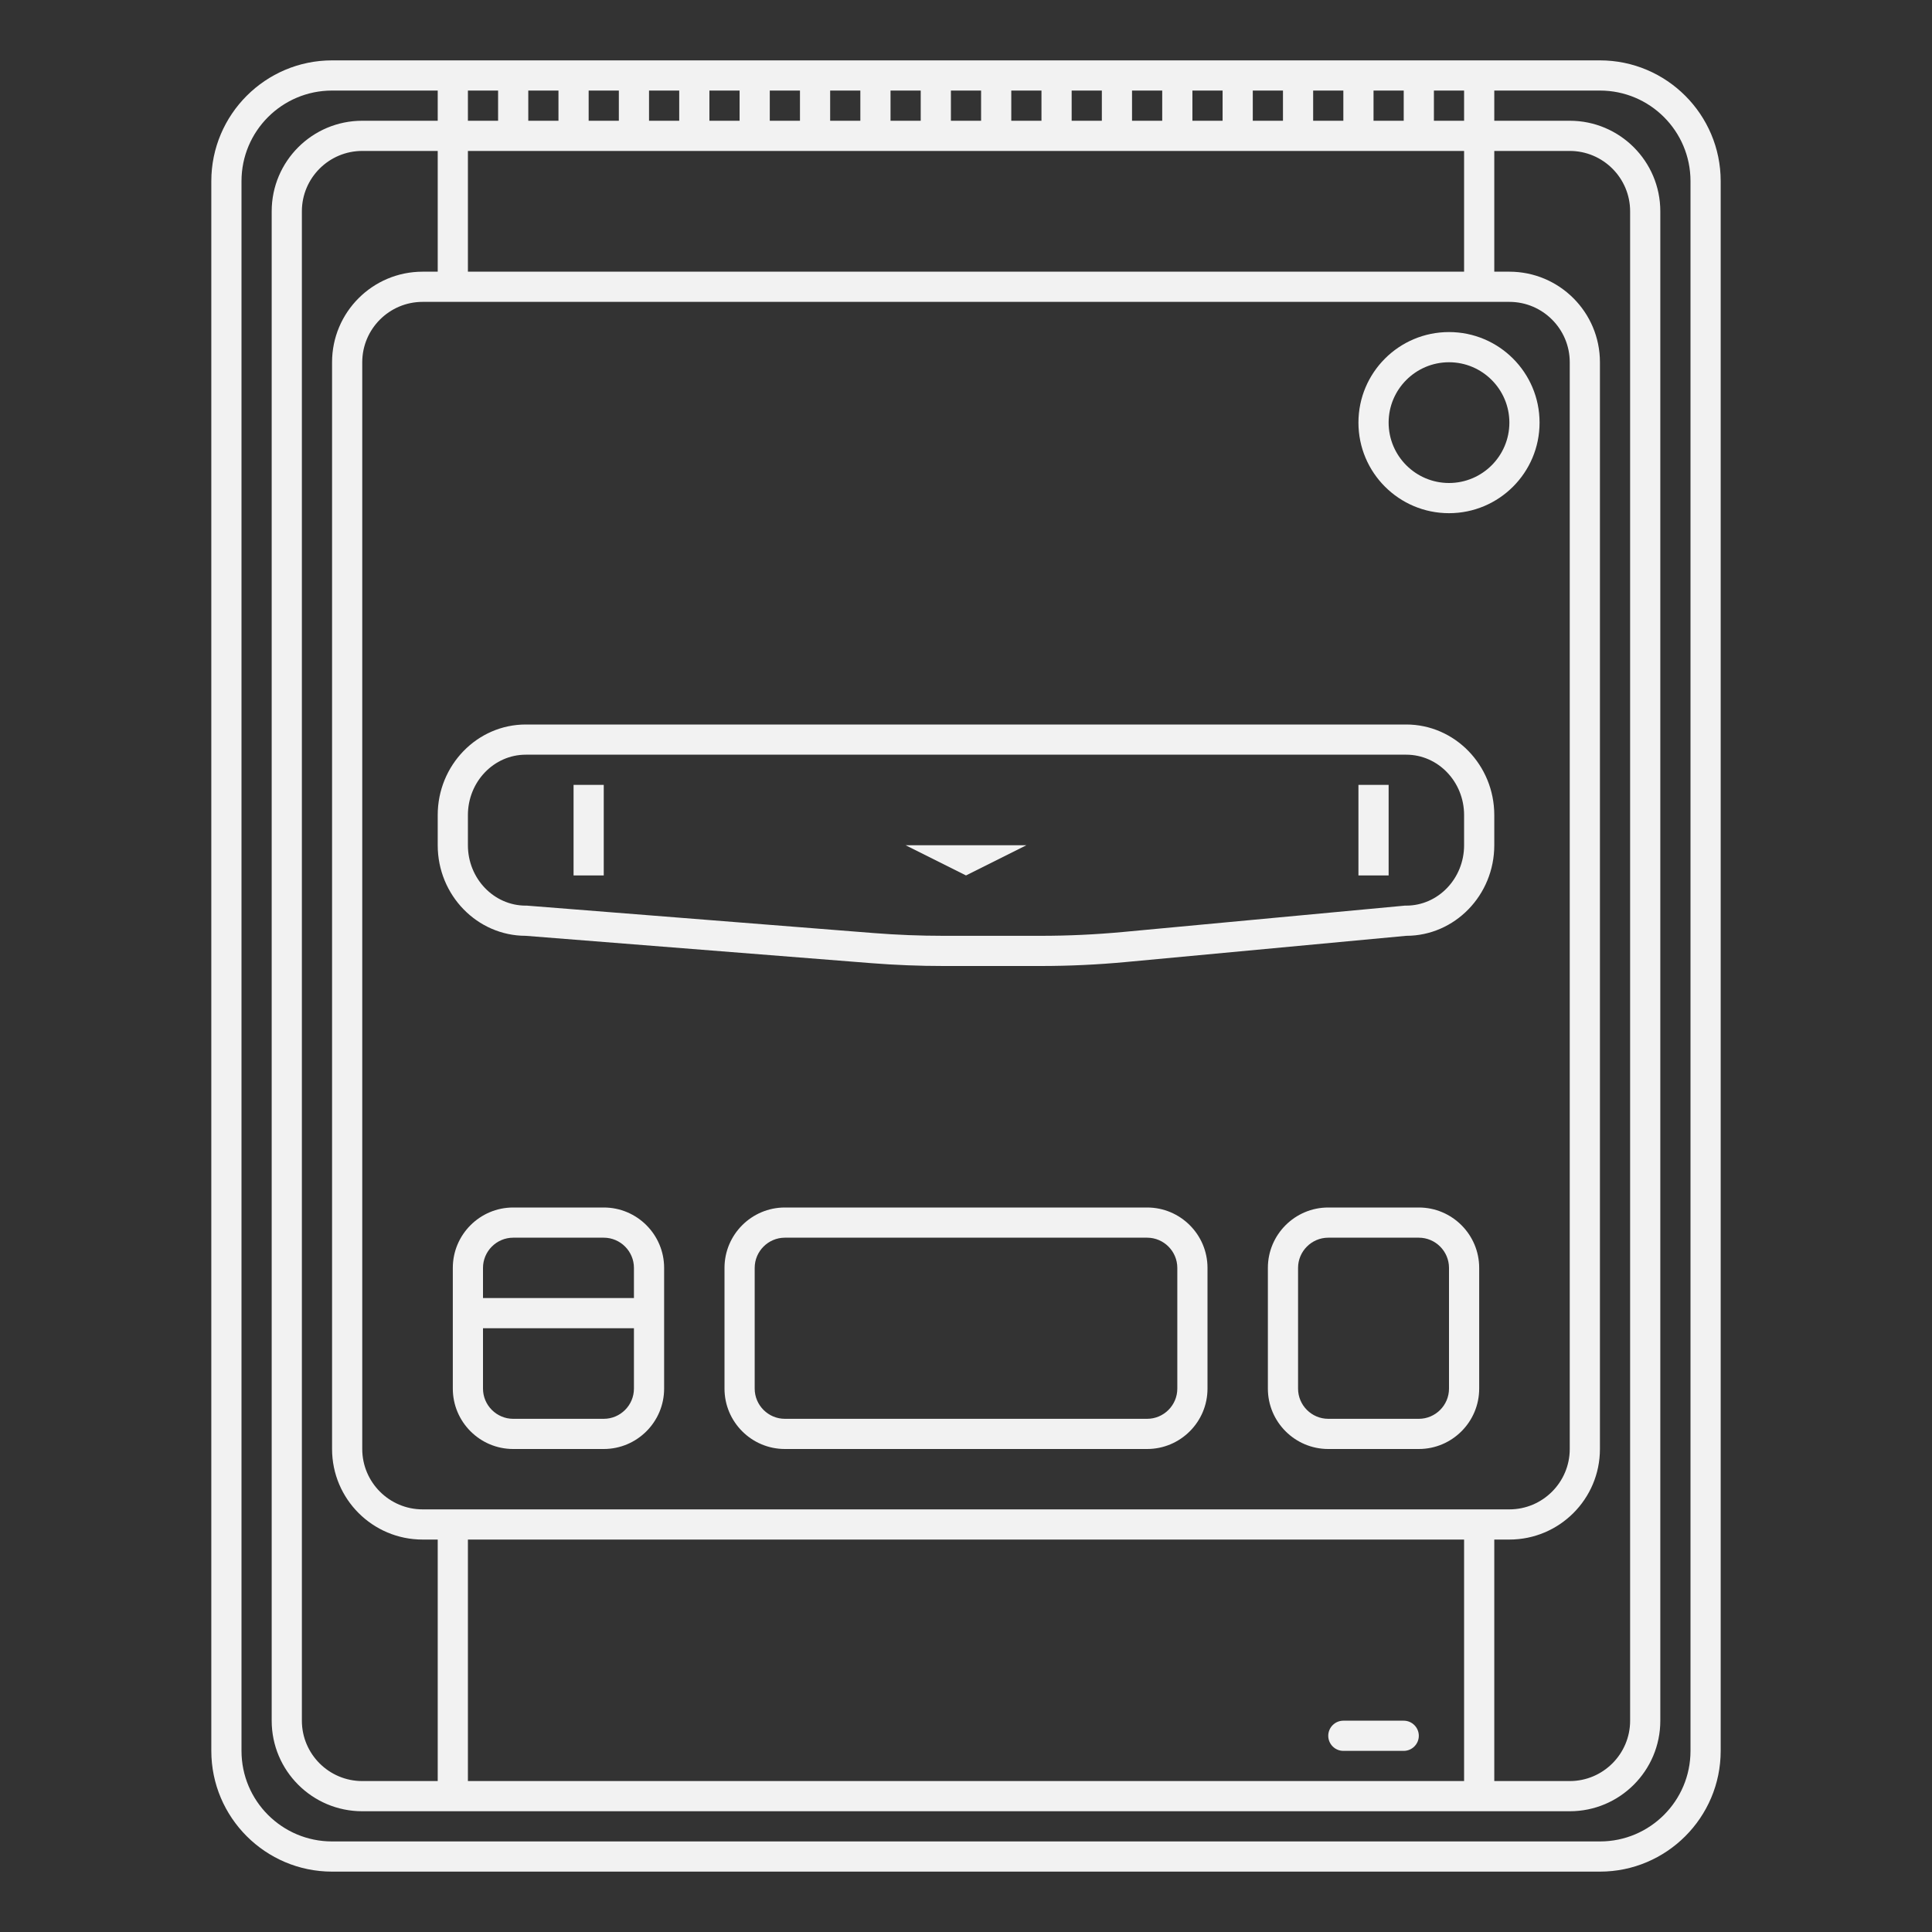 <?xml version="1.0" encoding="UTF-8" standalone="no"?>
<svg
   xmlns:dc="http://purl.org/dc/elements/1.1/"
   xmlns:cc="http://creativecommons.org/ns#"
   xmlns:rdf="http://www.w3.org/1999/02/22-rdf-syntax-ns#"
   xmlns:svg="http://www.w3.org/2000/svg"
   xmlns="http://www.w3.org/2000/svg"
   viewBox="0 0 320 320"
   height="320"
   width="320"
   xml:space="preserve"
   version="1.1"
   id="svg2"><rect x="0" y="0" width="320" height="320" fill="#333333" stroke="none"/><defs
     id="defs6"><clipPath
       id="clipPath16"
       clipPathUnits="userSpaceOnUse"><path
         id="path18"
         d="M 0,256 256,256 256,0 0,0 0,256 Z" /></clipPath></defs><g
     transform="matrix(1.25,0,0,-1.25,0,320)"
     id="g10"><g
       id="g12"><g
         clip-path="url(#clipPath16)"
         id="g14"><g
           transform="translate(186.333,160)"
           id="g20"><path
             id="path22"
             style="fill:#f2f2f2;fill-opacity:1;fill-rule:nonzero;stroke:none"
             d="m 0,0 -116.667,0 c -6.433,0 -11.666,-5.383 -11.666,-12 l 0,-4 c 0,-6.617 5.233,-12 11.666,-12 l 45.791,-3.623 c 3.162,-0.25 6.374,-0.377 9.544,-0.377 l 12.909,0 c 3.746,0 7.537,0.177 11.268,0.526 L 0,-28 c 6.434,0 11.667,5.383 11.667,12 l 0,4 C 11.667,-5.383 6.434,0 0,0 m 0,-4 c 4.228,0 7.667,-3.589 7.667,-8 l 0,-4 c 0,-4.411 -3.439,-8 -7.667,-8 l -0.187,0 -0.185,-0.018 -37.156,-3.474 C -41.135,-27.829 -44.801,-28 -48.423,-28 l -12.909,0 c -3.066,0 -6.171,0.123 -9.229,0.365 l -45.79,3.622 -0.157,0.013 -0.159,0 c -4.227,0 -7.666,3.589 -7.666,8 l 0,4 c 0,4.411 3.439,8 7.666,8 L 0,-4" /></g><g
           transform="translate(224,24)"
           id="g24"><path
             id="path26"
             style="fill:#f2f2f2;fill-opacity:1;fill-rule:nonzero;stroke:none"
             d="m 0,0 c 0,-6.627 -5.373,-12 -12,-12 l -168,0 c -6.627,0 -12,5.373 -12,12 l 0,208 c 0,6.627 5.373,12 12,12 l 14,0 0,-4 -10,0 c -6.627,0 -12,-5.373 -12,-12 l 0,-200 c 0,-6.627 5.373,-12 12,-12 l 10,0 4,0 132,0 4,0 10,0 c 6.627,0 12,5.373 12,12 l 0,200 c 0,6.627 -5.373,12 -12,12 l -10,0 0,4 14,0 c 6.627,0 12,-5.373 12,-12 L 0,0 Z m -168,28 2,0 0,-32 -10,0 c -4.411,0 -8,3.589 -8,8 l 0,200 c 0,4.411 3.589,8 8,8 l 10,0 0,-16 -2,0 c -6.627,0 -12,-5.373 -12,-12 l 0,-144 c 0,-6.627 5.373,-12 12,-12 m 138,-32 -132,0 0,32 132,0 0,-32 z m 6,196 c 4.411,0 8,-3.589 8,-8 l 0,-144 c 0,-4.411 -3.589,-8 -8,-8 l -144,0 c -4.411,0 -8,3.589 -8,8 l 0,144 c 0,4.411 3.589,8 8,8 l 144,0 z m -138,20 132,0 0,-16 -132,0 0,16 z m 0,8 4,0 0,-4 -4,0 0,4 z m 8,0 4,0 0,-4 -4,0 0,4 z m 8,0 4,0 0,-4 -4,0 0,4 z m 8,0 4,0 0,-4 -4,0 0,4 z m 8,0 4,0 0,-4 -4,0 0,4 z m 8,0 4,0 0,-4 -4,0 0,4 z m 8,0 4,0 0,-4 -4,0 0,4 z m 8,0 4,0 0,-4 -4,0 0,4 z m 8,0 4,0 0,-4 -4,0 0,4 z m 8,0 4,0 0,-4 -4,0 0,4 z m 8,0 4,0 0,-4 -4,0 0,4 z m 8,0 4,0 0,-4 -4,0 0,4 z m 8,0 4,0 0,-4 -4,0 0,4 z m 8,0 4,0 0,-4 -4,0 0,4 z m 8,0 4,0 0,-4 -4,0 0,4 z m 8,0 4,0 0,-4 -4,0 0,4 z m 8,0 4,0 0,-4 -4,0 0,4 z m 8,-8 10,0 c 4.411,0 8,-3.589 8,-8 L -8,4 c 0,-4.411 -3.589,-8 -8,-8 l -10,0 0,32 2,0 c 6.627,0 12,5.373 12,12 l 0,144 c 0,6.627 -5.373,12 -12,12 l -2,0 0,16 z m 14,12 -14,0 -4,0 -4,0 -4,0 -4,0 -4,0 -4,0 -4,0 -4,0 -4,0 -4,0 -4,0 -4,0 -4,0 -4,0 -4,0 -4,0 -4,0 -4,0 -4,0 -4,0 -4,0 -4,0 -4,0 -4,0 -4,0 -4,0 -4,0 -4,0 -4,0 -4,0 -4,0 -4,0 -4,0 -4,0 -4,0 -14,0 c -8.822,0 -16,-7.178 -16,-16 l 0,-208 c 0,-8.822 7.178,-16 16,-16 l 168,0 c 8.822,0 16,7.178 16,16 l 0,208 c 0,8.822 -7.178,16 -16,16" /></g><g
           transform="translate(84,72)"
           id="g28"><path
             id="path30"
             style="fill:#f2f2f2;fill-opacity:1;fill-rule:nonzero;stroke:none"
             d="m 0,0 c 0,-2.2 -1.8,-4 -4,-4 l -12,0 c -2.2,0 -4,1.8 -4,4 l 0,8 20,0 0,-8 z m -20,16 c 0,2.2 1.8,4 4,4 l 12,0 c 2.2,0 4,-1.8 4,-4 l 0,-4 -20,0 0,4 z m 16,8 -12,0 c -4.411,0 -8,-3.589 -8,-8 l 0,-16 c 0,-4.411 3.589,-8 8,-8 l 12,0 c 4.411,0 8,3.589 8,8 l 0,16 c 0,4.411 -3.589,8 -8,8" /></g><g
           transform="translate(192,72)"
           id="g32"><path
             id="path34"
             style="fill:#f2f2f2;fill-opacity:1;fill-rule:nonzero;stroke:none"
             d="m 0,0 c 0,-2.2 -1.8,-4 -4,-4 l -12,0 c -2.2,0 -4,1.8 -4,4 l 0,16 c 0,2.2 1.8,4 4,4 l 12,0 c 2.2,0 4,-1.8 4,-4 L 0,0 Z m -4,24 -12,0 c -4.411,0 -8,-3.589 -8,-8 l 0,-16 c 0,-4.411 3.589,-8 8,-8 l 12,0 c 4.411,0 8,3.589 8,8 l 0,16 c 0,4.411 -3.589,8 -8,8" /></g><g
           transform="translate(156,72)"
           id="g36"><path
             id="path38"
             style="fill:#f2f2f2;fill-opacity:1;fill-rule:nonzero;stroke:none"
             d="m 0,0 c 0,-2.2 -1.8,-4 -4,-4 l -48,0 c -2.2,0 -4,1.8 -4,4 l 0,16 c 0,2.2 1.8,4 4,4 l 48,0 c 2.2,0 4,-1.8 4,-4 L 0,0 Z m -4,24 -48,0 c -4.411,0 -8,-3.589 -8,-8 l 0,-16 c 0,-4.411 3.589,-8 8,-8 l 48,0 c 4.411,0 8,3.589 8,8 l 0,16 c 0,4.411 -3.589,8 -8,8" /></g><g
           transform="translate(192,208)"
           id="g40"><path
             id="path42"
             style="fill:#f2f2f2;fill-opacity:1;fill-rule:nonzero;stroke:none"
             d="m 0,0 c 4.411,0 8,-3.589 8,-8 0,-4.411 -3.589,-8 -8,-8 -4.411,0 -8,3.589 -8,8 0,4.411 3.589,8 8,8 m 0,-20 c 6.627,0 12,5.373 12,12 0,6.627 -5.373,12 -12,12 -6.627,0 -12,-5.373 -12,-12 0,-6.627 5.373,-12 12,-12" /></g><g
           transform="translate(178,24)"
           id="g44"><path
             id="path46"
             style="fill:#f2f2f2;fill-opacity:1;fill-rule:nonzero;stroke:none"
             d="m 0,0 8,0 c 1.1,0 2,0.9 2,2 0,1.1 -0.9,2 -2,2 L 0,4 C -1.1,4 -2,3.1 -2,2 -2,0.9 -1.1,0 0,0" /></g><path
           id="path48"
           style="fill:#f2f2f2;fill-opacity:1;fill-rule:nonzero;stroke:none"
           d="m 80,140 -4,0 0,12 4,0 0,-12 z" /><path
           id="path50"
           style="fill:#f2f2f2;fill-opacity:1;fill-rule:nonzero;stroke:none"
           d="m 184,140 -4,0 0,12 4,0 0,-12 z" /><g
           transform="translate(120,144)"
           id="g52"><path
             id="path54"
             style="fill:#f2f2f2;fill-opacity:1;fill-rule:nonzero;stroke:none"
             d="M 0,0 16,0 8,-4 0,0 Z" /></g></g></g></g></svg>